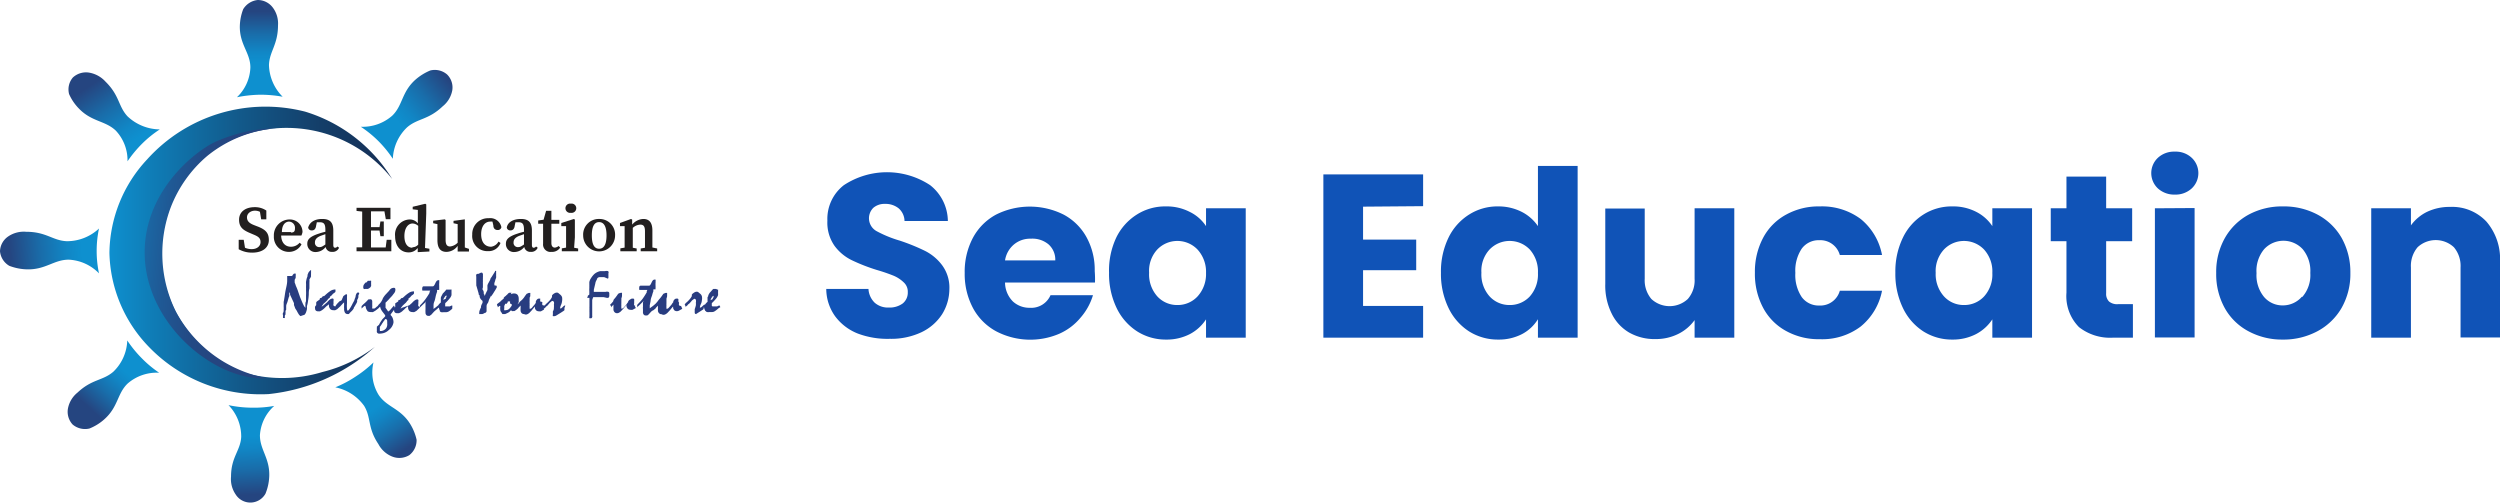 <svg id="Layer_1" data-name="Layer 1" xmlns="http://www.w3.org/2000/svg" xmlns:xlink="http://www.w3.org/1999/xlink" viewBox="0 0 199 40"><defs><style>.cls-1{fill:#221f1f;}.cls-2{fill:#283c80;}.cls-3{fill:url(#linear-gradient);}.cls-4{fill:url(#New_Gradient_Swatch_3);}.cls-5{fill:url(#New_Gradient_Swatch_3-2);}.cls-6{fill:url(#New_Gradient_Swatch_3-3);}.cls-7{fill:url(#New_Gradient_Swatch_3-4);}.cls-8{fill:url(#New_Gradient_Swatch_3-5);}.cls-9{fill:url(#New_Gradient_Swatch_3-6);}.cls-10{fill:url(#New_Gradient_Swatch_3-7);}.cls-11{fill:url(#linear-gradient-2);}.cls-12{fill:#1053b7;}</style><linearGradient id="linear-gradient" x1="8.67" y1="19.92" x2="34.19" y2="19.92" gradientUnits="userSpaceOnUse"><stop offset="0" stop-color="#0e90cf"/><stop offset="0.13" stop-color="#0f7db7"/><stop offset="0.41" stop-color="#12598a"/><stop offset="0.65" stop-color="#143f6a"/><stop offset="0.86" stop-color="#152f56"/><stop offset="1" stop-color="#15294f"/></linearGradient><linearGradient id="New_Gradient_Swatch_3" x1="18.9" y1="10.12" x2="18.94" y2="6.08" gradientTransform="translate(1.71 -5.01) rotate(-0.45)" gradientUnits="userSpaceOnUse"><stop offset="0" stop-color="#0e90cf"/><stop offset="0.21" stop-color="#1186c5"/><stop offset="0.56" stop-color="#196daa"/><stop offset="1" stop-color="#254580"/></linearGradient><linearGradient id="New_Gradient_Swatch_3-2" x1="55.35" y1="-404.82" x2="55.73" y2="-410.01" gradientTransform="translate(-297.59 251.6) rotate(45.93)" xlink:href="#New_Gradient_Swatch_3"/><linearGradient id="New_Gradient_Swatch_3-3" x1="-710.53" y1="301.52" x2="-710.96" y2="295.79" gradientTransform="translate(-289.16 -692.97) rotate(-89.53)" xlink:href="#New_Gradient_Swatch_3"/><linearGradient id="New_Gradient_Swatch_3-4" x1="-251.03" y1="327.2" x2="-249.93" y2="321.74" gradientTransform="translate(-43.1 -397.67) rotate(-44.98)" xlink:href="#New_Gradient_Swatch_3"/><linearGradient id="New_Gradient_Swatch_3-5" x1="-964.42" y1="42.58" x2="-964.68" y2="38.52" gradientTransform="translate(-687.56 -637.51) rotate(-133.75)" xlink:href="#New_Gradient_Swatch_3"/><linearGradient id="New_Gradient_Swatch_3-6" x1="-973.69" y1="-344.78" x2="-974.03" y2="-349.42" gradientTransform="translate(-946.39 -329.88) rotate(-178.83)" xlink:href="#New_Gradient_Swatch_3"/><linearGradient id="New_Gradient_Swatch_3-7" x1="-788.51" y1="-574.99" x2="-788.52" y2="-579.06" gradientTransform="translate(-944.59 -19.97) rotate(146.98)" xlink:href="#New_Gradient_Swatch_3"/><linearGradient id="linear-gradient-2" x1="16.18" y1="-9.93" x2="26.39" y2="-9.46" gradientTransform="matrix(1, 0.05, -0.05, 1, -9.11, 28.07)" gradientUnits="userSpaceOnUse"><stop offset="0" stop-color="#0e90cf"/><stop offset="0.28" stop-color="#1871ae"/><stop offset="0.55" stop-color="#1f5995"/><stop offset="0.8" stop-color="#234a85"/><stop offset="1" stop-color="#254580"/></linearGradient></defs><path class="cls-1" d="M20.43,18l-.23-.09c-.35-.14-.54-.31-.54-.61s.28-.53.64-.53a.89.89,0,0,1,.39.09l.1.6h.41l0-.7a1.6,1.6,0,0,0-.93-.27c-.73,0-1.24.37-1.24,1s.36.85.94,1.09l.21.09c.39.16.56.29.56.6s-.27.56-.7.56a1.3,1.3,0,0,1-.54-.11l-.1-.63H19l0,.75a2.16,2.16,0,0,0,1.08.27c.82,0,1.32-.4,1.32-1S21.11,18.25,20.43,18Z"/><path class="cls-1" d="M24.08,18.47a1,1,0,0,0-1-1,1.26,1.26,0,0,0-1.28,1.32A1.19,1.19,0,0,0,23,20.05a1.12,1.12,0,0,0,1-.6l-.15-.13a.89.89,0,0,1-.69.32c-.44,0-.76-.3-.78-.89h1.61A1.14,1.14,0,0,0,24.08,18.47Zm-.92,0h-.72c0-.62.31-.83.57-.83a.49.49,0,0,1,.47.53C23.48,18.4,23.42,18.51,23.16,18.51Z"/><path class="cls-1" d="M26.68,19.72c-.1,0-.15-.06-.15-.23V18.36c0-.67-.27-.93-.88-.93s-1,.26-1.12.68a.27.27,0,0,0,.3.23c.17,0,.3-.11.33-.36l.06-.29h.22c.34,0,.46.13.46.61v.15a4.39,4.39,0,0,0-.5.14c-.76.24-.94.49-.94.81a.64.64,0,0,0,.7.66,1,1,0,0,0,.76-.4.49.49,0,0,0,.52.39.55.55,0,0,0,.55-.33l-.13-.1A.24.24,0,0,1,26.68,19.72Zm-1.61-.43c0-.2.11-.38.46-.52l.37-.13v.82c-.23.16-.32.21-.46.21A.34.34,0,0,1,25.07,19.29Z"/><path class="cls-1" d="M30.7,19.7H29.53c0-.44,0-.88,0-1.35h.68l.07.45h.27V17.63h-.27l-.07.45h-.68c0-.43,0-.85,0-1.26H30.6l.11.63h.37l0-.91H28.38v.25l.45.05v2.85l-.45,0V20h2.77l0-.91h-.37Z"/><path class="cls-1" d="M33.93,17l0-.73-.08-.05-1,.24v.2l.41.05v1.07a.81.81,0,0,0-.67-.31,1.2,1.2,0,0,0-1.14,1.33c0,.8.45,1.29,1.07,1.29a.89.89,0,0,0,.73-.35l0,.33.93-.05v-.22l-.35-.06Zm-1.1,2.72c-.37,0-.64-.3-.64-.93s.29-1,.65-1a.7.7,0,0,1,.45.19v1.49A.6.6,0,0,1,32.83,19.68Z"/><path class="cls-1" d="M37,18.24v-.73L37,17.46l-.9.12v.19l.33.07v1.48a1,1,0,0,1-.6.3c-.24,0-.36-.14-.36-.53v-.85l0-.73-.07-.05-.92.11v.2l.34.07,0,1.28c0,.68.28.93.72.93a1.12,1.12,0,0,0,.89-.48l0,.45.9,0v-.21L37,19.7Z"/><path class="cls-1" d="M39.09,19.64c-.47,0-.79-.34-.79-1s.33-1,.71-1a.62.62,0,0,1,.19,0l.07.3c0,.25.15.37.34.37a.28.28,0,0,0,.3-.23.9.9,0,0,0-1-.71,1.26,1.26,0,0,0-1.32,1.31,1.2,1.2,0,0,0,1.25,1.31,1,1,0,0,0,1-.65l-.16-.11A.78.78,0,0,1,39.09,19.64Z"/><path class="cls-1" d="M42.49,19.72c-.1,0-.15-.06-.15-.23V18.36c0-.67-.27-.93-.88-.93s-1.05.26-1.12.68a.27.27,0,0,0,.3.23c.17,0,.3-.11.33-.36l.06-.29h.22c.34,0,.46.13.46.61v.15a4.39,4.39,0,0,0-.5.14c-.76.24-.94.49-.94.81a.63.63,0,0,0,.69.66,1,1,0,0,0,.77-.4.49.49,0,0,0,.52.39.55.55,0,0,0,.55-.33l-.13-.1A.24.24,0,0,1,42.49,19.72Zm-1.61-.43c0-.2.11-.38.46-.52l.37-.13v.82c-.23.16-.32.21-.46.21A.34.34,0,0,1,40.88,19.29Z"/><path class="cls-1" d="M44.17,19.71c-.17,0-.28-.12-.28-.37V17.81h.63V17.5h-.63l0-.72h-.42l-.2.71-.43.06v.26h.39V19.4a.59.59,0,0,0,.67.65.76.76,0,0,0,.69-.34l-.12-.13A.6.6,0,0,1,44.17,19.71Z"/><path class="cls-1" d="M45.76,18.89V17.48l-.08-.05-1,.32V18l.38,0c0,.21,0,.37,0,.65v.25c0,.22,0,.55,0,.81l-.34.06V20h1.3v-.22l-.32-.06Z"/><path class="cls-1" d="M45.44,16.94a.37.37,0,1,0,0-.73.37.37,0,1,0,0,.73Z"/><path class="cls-1" d="M47.69,17.43a1.24,1.24,0,0,0-1.27,1.31,1.27,1.27,0,1,0,2.54,0A1.24,1.24,0,0,0,47.69,17.43Zm0,2.37c-.38,0-.58-.34-.58-1.06s.2-1.06.58-1.06.59.35.59,1.06S48.07,19.8,47.69,19.8Z"/><path class="cls-1" d="M51.93,19.7c0-.25,0-.58,0-.81v-.54c0-.64-.26-.92-.72-.92a1.21,1.21,0,0,0-.89.45l0-.4-.09-.05-.88.32V18l.37,0c0,.21,0,.34,0,.63v.27c0,.22,0,.55,0,.81l-.34.06V20h1.3v-.22l-.31-.06c0-.26,0-.59,0-.81v-.77a.93.93,0,0,1,.6-.26c.26,0,.37.14.37.54v.49c0,.23,0,.55,0,.81l-.34.06V20h1.31v-.22Z"/><path class="cls-2" d="M24.76,22a.57.57,0,0,1,0-.14.22.22,0,0,1,0-.09s0-.06,0-.1,0-.07,0-.1a.45.45,0,0,0,0-.08s0,0,0,0,0,0,0,0h0a.45.45,0,0,0-.13.11.37.37,0,0,0-.1.16.59.59,0,0,0-.05.13c0,.06,0,.13-.05.22a2.82,2.82,0,0,0-.07.31,1.23,1.23,0,0,0,0,.17,1.23,1.23,0,0,1,0,.17v.08s0,.06,0,.1a.3.3,0,0,1,0,.1s0,.05,0,.07a3.9,3.9,0,0,1,0,.4c0,.1,0,.16,0,.19s0,.1,0,.17,0,.14-.05.23a1.55,1.55,0,0,1,0,.15.29.29,0,0,0,0,.09.2.2,0,0,0,0,.07.22.22,0,0,1,0,.09s0,0,0,0,0,0-.09-.11a3.11,3.11,0,0,1-.16-.32l-.18-.43c-.05-.16-.11-.31-.16-.47a4.08,4.08,0,0,0-.17-.42,1.72,1.72,0,0,0-.09-.25.64.64,0,0,1,0-.15.16.16,0,0,1,0-.09.45.45,0,0,0,.08-.18.93.93,0,0,1,0-.13l0-.11a.18.18,0,0,0,0-.06v0l0,0-.07,0-.07,0-.06.06-.07.08,0,.05-.06,0a.07.07,0,0,0-.06,0h-.14l-.1,0a.12.12,0,0,0-.05,0l0,.11,0,.1,0,.16c0,.27-.08.53-.13.79s-.07.47-.1.62a2.6,2.6,0,0,1-.05.28l0,.11a.45.45,0,0,1,0,.08c0,.09,0,.17,0,.23a.63.63,0,0,1,0,.16s0,.05,0,.1,0,.11-.05.2,0,.14,0,.19a.89.89,0,0,0,0,.11.22.22,0,0,0,0,.1s0,0,0,0a.08.08,0,0,0,.06,0l0,0a.11.11,0,0,0,.08,0,.19.19,0,0,0,0-.09c0-.07,0-.14.06-.19a.72.72,0,0,1,0-.14.77.77,0,0,1,0-.15l.05-.09,0-.14,0-.14c0-.13.08-.25.11-.37l.09-.32a.73.73,0,0,0,.05-.12c0-.07,0-.13,0-.18s0-.09,0-.13h0l.06.11s0,.07,0,.1l.18.39.13.28,0,.08s0,0,0,.06a.89.89,0,0,0,.07.18c0,.08.09.18.16.3a2.35,2.35,0,0,0,.18.31c.06.06.09.1.12.1l.17-.06a.7.7,0,0,0,.16-.06l.08-.13a1.9,1.9,0,0,0,.09-.29,1.57,1.57,0,0,0,0-.25,2.2,2.2,0,0,0,.09-.42,3.92,3.92,0,0,0,.06-.52c0-.15,0-.31.05-.47l0-.47a1.58,1.58,0,0,0,0-.26A.85.85,0,0,0,24.76,22Z"/><path class="cls-2" d="M28.53,23.28s0,0,0,0h0a.15.15,0,0,0-.14.07.51.51,0,0,0-.08.21.6.6,0,0,1-.08.24c0,.11-.11.25-.19.42a3.28,3.28,0,0,1-.22.38c-.06.09-.11.13-.14.13s-.05-.05-.06-.15a2.7,2.7,0,0,1,0-.45s0,0,0,0V24s0-.09,0-.15v-.24a.46.46,0,0,0,0-.14s0-.05-.05-.05a.32.32,0,0,0-.13.07l-.11.08a2.2,2.2,0,0,1-.09.21c0,.05-.05.1-.07.14L27,24a.71.71,0,0,1-.12.13l-.11.13-.05.07h0l0,0h0l0,0,0,.05,0,0h-.05a.14.14,0,0,1-.12-.06.2.2,0,0,1,0-.15,2.09,2.09,0,0,1,0-.24.28.28,0,0,0,0-.12.09.09,0,0,0-.08-.05.4.4,0,0,0-.19.07,1,1,0,0,0-.22.21l0,0,0,0-.08.07-.14.12-.14.12-.11.06,0,0,.12-.17.06-.08a1.69,1.69,0,0,0,.23-.21.4.4,0,0,0,.11-.15l.1-.07.05-.05s0,0,0-.06l.14-.11.1-.12.14-.1a.13.13,0,0,0,.06-.07.2.2,0,0,0,0-.09.11.11,0,0,0,0-.08.15.15,0,0,0-.1,0,.65.65,0,0,0-.3.11,3.1,3.1,0,0,0-.41.33l-.09.08-.08,0a.38.38,0,0,0-.09.09l-.06.06-.07,0-.05.06,0,.06s0,0,0,0l-.23.16-.05.07,0,0a.36.36,0,0,1,0,.09l0,.08v0a0,0,0,0,1,0,0v.05a.47.47,0,0,0-.09.12.31.31,0,0,0,0,.13.23.23,0,0,0,.06.18.24.24,0,0,0,.18.06h.06l.09,0,.15-.08.12-.09.09-.08.15-.15.12-.09.08-.07,0,0,0,0s0,0,0,.05a.09.09,0,0,1,0,.05.45.45,0,0,0,.11.28.33.33,0,0,0,.25.09.4.4,0,0,0,.15,0l.15-.08.12-.11.12-.11.21-.23.1-.09,0,0,0,.06a.35.35,0,0,1,0,.06v.14a.43.43,0,0,0,0,.11.19.19,0,0,0,0,.08.15.15,0,0,1,0,.06.62.62,0,0,0,.07.31.25.25,0,0,0,.21.11l.09,0,.06-.06.05-.06.06-.06a1,1,0,0,0,.18-.2.24.24,0,0,0,.06-.14,1.49,1.49,0,0,0,.14-.23,1.21,1.21,0,0,0,.12-.23.74.74,0,0,1,0-.14,1.07,1.07,0,0,0,.09-.19.34.34,0,0,0,0-.15,1.8,1.8,0,0,0,.08-.21A.76.76,0,0,0,28.53,23.28Z"/><path class="cls-2" d="M29.06,23h.17l.05,0,.1-.05.1-.08.06-.1a.22.22,0,0,0,0-.08,1.55,1.55,0,0,0,0-.15l0-.12a.09.09,0,0,0,0-.07.12.12,0,0,0-.09,0l-.1,0-.07,0-.1.13c-.05,0-.1,0-.17.12a.32.32,0,0,0-.09.19.52.52,0,0,0,0,.14A.1.1,0,0,0,29.06,23Z"/><path class="cls-2" d="M31.16,25.15a.19.19,0,0,1-.06-.07.09.09,0,0,1,0-.06l.17-.23.12-.16.07-.08-.1-.23-.29.34a.85.85,0,0,1-.15.13s-.05,0-.06-.05,0,0,0,0l-.11-.16-.06-.08a.83.83,0,0,1,0-.12s0-.11,0-.17a1,1,0,0,1,0-.12l.1-.09a.3.3,0,0,1,.08-.08l.17-.19.17-.18.19-.25a.3.3,0,0,0,.06-.14.34.34,0,0,0,0-.19.11.11,0,0,0-.1-.06.5.5,0,0,0-.21.05.59.59,0,0,0-.17.18l-.3.32a1.72,1.72,0,0,0-.15.2.48.48,0,0,0-.08.16l-.06.12a.41.41,0,0,0-.05.09l-.1.12-.08.08a.33.33,0,0,0-.06.08l-.05.06h0l-.08.06-.08.07a.27.27,0,0,1-.1.06h-.16l0,0a.49.49,0,0,1,0-.12.75.75,0,0,0,0-.15l0-.17,0-.15a.22.22,0,0,0-.08-.14.33.33,0,0,0-.15,0l-.07,0a.17.17,0,0,0-.06.06,2.65,2.65,0,0,1-.24.24,2,2,0,0,0-.25.24v0l0,0,0,0s0,0,0,0,0,.08,0,.11l0,.08.17-.16a.24.24,0,0,1,.11-.06.05.05,0,0,1,0,0l.06.09,0,.06a.09.09,0,0,1,0,0,.77.77,0,0,0,.16.3.61.61,0,0,0,.3.05.19.19,0,0,0,.11,0l.19-.11.16-.12.11-.09h0a.57.57,0,0,1,.11-.11s0,0,0,0a.75.75,0,0,0,.08.24,1.43,1.43,0,0,0,.15.22c.06.08.12.15.17.23a.31.31,0,0,1,0,.08l-.08.09-.15.15a.36.36,0,0,1-.07.1l-.07.11-.07.12-.05.1L30,26a.18.18,0,0,0,0,.06,1.7,1.7,0,0,0,0,.25.31.31,0,0,0,0,.13.23.23,0,0,0,.11.11.69.69,0,0,0,.22,0,1,1,0,0,0,.63-.29.93.93,0,0,0,.36-.58.18.18,0,0,0,0-.06v-.05a1.11,1.11,0,0,0-.08-.29A.75.75,0,0,0,31.16,25.15Zm-1.22-.78a.36.36,0,0,1,0,.09l0,.06Zm.79,1.77a.58.58,0,0,1-.4.21l-.09,0a.14.14,0,0,1,0-.07.4.4,0,0,1,0-.13.48.48,0,0,1,0-.13l.12-.17a1,1,0,0,1,.11-.17,1.16,1.16,0,0,1,.15-.21c0-.05.06-.07.07-.07a.09.09,0,0,1,.06,0l.07.11s0,.08,0,.12a.38.38,0,0,1,0,.1A.58.58,0,0,1,30.73,26.14Z"/><path class="cls-2" d="M36,24.32l-.05,0,0,0-.15.07-.18,0-.11,0-.07,0a.1.1,0,0,1,0-.06.15.15,0,0,1,0-.09.13.13,0,0,1,0-.06l0-.05a2.72,2.72,0,0,0,.34-.36.68.68,0,0,0,.16-.28l0-.08a.51.51,0,0,0,0-.09h0s0-.08,0-.11a1,1,0,0,0,0-.1.16.16,0,0,0,0-.06.1.1,0,0,0-.07,0l-.1,0h-.09l-.07,0-.06,0s-.05,0-.06.05l-.12.14-.12.12-.1.19a.73.73,0,0,0-.06.14.69.69,0,0,0,0,.1l0,.09a.38.38,0,0,1,0,.1v.1a.65.65,0,0,0-.12.11.38.38,0,0,0-.08.11h0c-.12.09-.2.17-.27.21l-.11.08,0,0a.13.13,0,0,1,0-.06s0-.09,0-.18,0-.2.06-.34.09-.33.12-.46.07-.24.1-.32a.37.37,0,0,0,0-.09l0-.06.17,0s0,0,0-.08,0-.13,0-.23,0-.05,0-.06a.05.05,0,0,0,0,0l0,0s0,0,0,0a.63.63,0,0,1,0-.14.56.56,0,0,0,0-.15.16.16,0,0,0,0-.11.1.1,0,0,0-.09,0c-.08,0-.15.08-.22.24s-.13.24-.19.24l-.09,0h-.07l-.06,0-.08,0h-.44s-.08,0-.1.09a.54.54,0,0,0,0,.25l0,0s0,0,0,0l0,0,.05,0h.58s0,0,0,0l-.06.11a.59.59,0,0,1,0,.08,6.1,6.1,0,0,1-.35.53,3.46,3.46,0,0,1-.35.4l-.06.07,0,.05v0h0l0,0h0l0,0,0,.05,0,0h0a.16.16,0,0,1-.13-.06.24.24,0,0,1,0-.15V24a.19.19,0,0,0,0-.12.1.1,0,0,0-.08-.05.37.37,0,0,0-.19.07,1.07,1.07,0,0,0-.23.21l0,0,0,0-.08.07-.14.12L32,24.5a.34.34,0,0,1-.12.06l0,0,.12-.17.07-.08.23-.21a.55.55,0,0,0,.11-.15l.1-.07,0-.05,0-.06.14-.11.1-.12.14-.1s0,0,.06-.07a.2.2,0,0,0,0-.09.11.11,0,0,0,0-.08.17.17,0,0,0-.1,0,.65.65,0,0,0-.3.11,2.57,2.57,0,0,0-.41.33l-.1.08-.07,0-.1.09s0,.05-.06.06l-.06,0-.05.06a.61.61,0,0,0,0,.06l0,0-.24.16a.25.25,0,0,0,0,.07s0,0,0,0l0,.09,0,.08,0,0s0,0,0,0a.11.11,0,0,1,0,.05.47.47,0,0,0-.09.12.31.31,0,0,0,0,.13.23.23,0,0,0,.06.18.25.25,0,0,0,.19.06h.05l.09,0,.16-.08.12-.09a.24.24,0,0,1,.09-.08l.15-.15.11-.09.09-.07,0,0,0,0s0,0,0,.05,0,0,0,.05a.45.45,0,0,0,.1.28.36.36,0,0,0,.26.09.35.35,0,0,0,.14,0l.15-.08a.65.65,0,0,0,.12-.11l.12-.11h0s0-.05.05-.06l0,0,.26-.25.15-.14a.91.91,0,0,0,.1-.13l0,0s0,0,0,0l-.06.13,0,.19,0,.1a.23.23,0,0,0,0,.07s0,0,0,0,0,.1,0,.17a1.93,1.93,0,0,0,0,.25.28.28,0,0,0,.06.2.18.18,0,0,0,.16.07.2.2,0,0,0,.11,0l.13-.09.09-.1.09-.1.08-.08.07-.06.11-.09.07-.06h0a.17.17,0,0,1,.06-.06l0,0s0,0,.05,0a.29.29,0,0,1,0,.08.67.67,0,0,0,.06.12.13.13,0,0,0,0,.07.2.2,0,0,0,.12.08.43.43,0,0,0,.17,0h.12l.1,0a.43.43,0,0,0,.22-.07,1.5,1.5,0,0,0,.26-.21l0-.1A.49.49,0,0,0,36,24.32Zm-2.71,0h0s0,0,0,0v0Zm1.46.08,0,.05,0,.06Zm.54-.53a0,0,0,0,1,0,0,.45.45,0,0,1,.1-.21c.06-.1.11-.14.15-.14h0s0,0,0,0a.25.25,0,0,1,0,.07l0,.07-.05,0,0,.06,0,.05a.05.05,0,0,1,0,0Z"/><path class="cls-2" d="M39.35,22.71l0,0s0-.07,0-.1,0,0,0-.07l.07-.21c0-.07.05-.14.07-.22a.9.9,0,0,0,0-.19,1.93,1.93,0,0,0,0-.24.31.31,0,0,0,0-.11.12.12,0,0,0-.09,0l0,0,0,.05-.27.43a.81.81,0,0,0-.1.16c0,.08-.07.15-.09.21l-.08.14a.64.64,0,0,0-.06.16.76.76,0,0,0,0,.11l0,.06,0,0a1.17,1.17,0,0,1,0,.11l0,.08-.17.35c0,.07-.06.11-.07.11h0a.3.3,0,0,1,0-.08l-.05-.06c0-.11,0-.22-.07-.31s0-.17,0-.23,0-.19,0-.27a1.91,1.91,0,0,1,0-.2.07.07,0,0,0,0-.05v0a.72.72,0,0,1,0-.13c0-.06,0-.11,0-.14a.66.66,0,0,0,0-.15.25.25,0,0,0,0-.1.2.2,0,0,0-.06-.11.16.16,0,0,0-.11,0l-.19.09h-.09a.16.16,0,0,0-.08.06.26.26,0,0,0,0,.14V22a.25.25,0,0,0,0,.08.34.34,0,0,1,0,.09.35.35,0,0,0,0,.06l0,.06,0,0c0,.09,0,.17,0,.24a1.41,1.41,0,0,1,0,.18l.19.65c0,.06,0,.11.08.16l0,.11a.65.65,0,0,0,.08.17,1.06,1.06,0,0,0,.15.15,1.55,1.55,0,0,1,0,.15.54.54,0,0,1-.06.11,1.16,1.16,0,0,1-.06.15,1,1,0,0,0,0,.11s0,0,0,0v0h0a.89.89,0,0,0-.08.17.65.65,0,0,0-.06.21.81.81,0,0,0,0,.09.07.07,0,0,0,0,.06l.08,0,.08,0h.08a.65.65,0,0,0,.19-.09c.1,0,.15-.1.15-.14a.15.15,0,0,0,0-.06s0-.06,0-.08a.56.56,0,0,0,0-.07,1.3,1.3,0,0,0,0-.13c0-.09,0-.18.08-.28s.08-.21.13-.32l.15-.3V23.6a4.73,4.73,0,0,0,.27-.41c.08-.11.13-.22.18-.3l0-.08s0,0,0-.06Z"/><path class="cls-2" d="M45,24.32l-.07,0a1.1,1.1,0,0,0-.17.15l-.1.08-.08,0h0s0,0,0,0a.87.87,0,0,1,.08-.28,1,1,0,0,0,.08-.29,1,1,0,0,0,0-.33.49.49,0,0,0-.16-.21l0,0-.12-.1a.19.19,0,0,0-.14-.05.4.4,0,0,0-.22.08.46.46,0,0,0-.16.15l0,.12a1.15,1.15,0,0,1-.17.26,3,3,0,0,1-.31.3.44.44,0,0,0-.08.11h-.11a.1.1,0,0,1-.1-.05.24.24,0,0,1,0-.14l0-.07A.54.54,0,0,0,43,24v-.12s0-.05,0-.06a.08.08,0,0,0,0-.05h-.11a.18.18,0,0,0-.13.06.37.37,0,0,0-.11.18l0,.05,0,.05-.1.14-.14.16a.63.63,0,0,1-.1.12l-.09.05-.06,0s0,0,0-.06a1.06,1.06,0,0,1,0-.21,1.11,1.11,0,0,1,0-.17.88.88,0,0,1,0-.2,1.54,1.54,0,0,1,0-.17c0-.06,0-.12.05-.18l0-.1s0,0,0-.06,0,0,0-.05a.06.06,0,0,0,0-.06.05.05,0,0,0-.05,0l-.08,0-.16.07-.12.16-.11.16-.13.15L41.4,24l-.12.15-.1.09a0,0,0,0,1,0,0l0,0h0l0,0,0,0,0,0a.05.05,0,0,1,0,0,.28.28,0,0,0,.05-.08.67.67,0,0,0,.06-.12.79.79,0,0,0,0-.13.38.38,0,0,0,0-.1.53.53,0,0,0-.09-.34.36.36,0,0,0-.28-.11l-.09,0-.17.06,0,0,.06-.12,0,0h-.08l-.1,0-.08.05-.07.08-.08.07-.06.06-.08.06a.46.46,0,0,1-.07.07l0,.07-.19.16-.11.11-.19.14-.05.06,0,.05.06.11,0,.12,0-.05,0,0,.14-.11.06,0h0a0,0,0,0,1,0,0,.62.62,0,0,1,0,.11.53.53,0,0,0,0,.16.36.36,0,0,0,.11.27A.35.35,0,0,0,40,25h.11l.1,0,.11-.05a1.39,1.39,0,0,0,.21-.11l.15-.15.06.07a.17.17,0,0,0,.1,0l.11,0,.11-.07.09-.07.09-.08h0l.05-.07,0,0,.15-.15h0s0,0,0,0,0,.06,0,.11,0,0,0,.09a1,1,0,0,0,0,.21.29.29,0,0,0,.09.2.25.25,0,0,0,.19.07A.28.28,0,0,0,42,25a.62.62,0,0,0,.19-.15l.14-.15a2.09,2.09,0,0,1,.14-.17l.06-.07.05-.06,0,.06s0,0,0,.06a.34.34,0,0,0,.12.2.33.33,0,0,0,.21.06.41.41,0,0,0,.15,0l.25-.14-.1-.23.05.11a.61.61,0,0,1,0,.12s0,0,0-.05l0,0a.85.85,0,0,0,.14-.1l.07-.09a.46.46,0,0,0,.1-.07l.13-.15a.62.62,0,0,1,.14-.14.47.47,0,0,1,.12-.09.2.2,0,0,1,.13.08.41.41,0,0,1,0,.21,1.12,1.12,0,0,1,0,.24c0,.09,0,.19-.08.3l0,.07a.21.21,0,0,0,0,.06l0,.08a.2.2,0,0,0,0,.07.12.12,0,0,0,0,.1.35.35,0,0,0,.16,0,.33.33,0,0,0,.12-.05l.34-.21.23-.15.07-.06,0-.05,0-.12Zm-4.27-.11s0,.06,0,.08a.07.07,0,0,1,0,.05l-.07.09a.73.73,0,0,1-.19.2.43.43,0,0,1-.22.06.14.14,0,0,1-.11,0,.13.13,0,0,1,0-.1.28.28,0,0,1,0-.09,1,1,0,0,1,0-.14.53.53,0,0,1,.06-.13s0-.05,0-.05l.07,0a.09.09,0,0,0,.06,0l.09-.13,0-.06,0,0,.13,0s.05,0,.05,0a.12.12,0,0,1,0,.05l0,.12Zm.46.22h0v0l0,.06Z"/><path class="cls-2" d="M48.4,21.58a.55.55,0,0,0-.24,0h-.07l-.1,0-.05,0h0l-.08,0-.07,0a1.07,1.07,0,0,0-.49.24,1.78,1.78,0,0,0-.26.33.82.82,0,0,0-.13.31l0,.23v0a.11.11,0,0,1,0,.05l0,.08s0,.06,0,.12a1.44,1.44,0,0,0,0,.24c0,.08,0,.14,0,.19s0,.07,0,.08l-.07.05-.06.06,0,.07-.05.08v0h0l.06,0h.13s0,0,0,0,0,0,0,.06a.11.11,0,0,0,0,.05v.07a.26.26,0,0,1,0,.07c0,.1,0,.19,0,.28s0,.1,0,.16a.71.71,0,0,0,0,.14.49.49,0,0,0,0,.11.11.11,0,0,0,0,.05.72.72,0,0,0,0,.13c0,.06,0,.11,0,.14v.16a.22.22,0,0,0,0,.09.16.16,0,0,0,0,.11.2.2,0,0,0,.11,0h.06a.41.41,0,0,0,.05-.09.12.12,0,0,0,0-.08c0-.13,0-.26,0-.39s0-.26,0-.39v-.09l0-.3V24l0-.11a.93.93,0,0,1,.06-.18s0-.06.06-.06h.15l.07,0,.14,0,.14,0h.15l.13,0,.27.06.12,0,.07-.12c0-.07,0-.13,0-.17v-.07a.13.13,0,0,0-.07-.12.43.43,0,0,0-.22,0l-.18,0h-.16l-.17,0-.17,0-.15,0-.11,0,0,0a.08.08,0,0,1,0-.05.25.25,0,0,1,0-.07.17.17,0,0,0,0-.05l.12-.51a.66.66,0,0,1,.07-.21.67.67,0,0,0,.08-.18.25.25,0,0,1,.19-.1l.12,0H48l.09,0,.15.06.13.06a.13.13,0,0,0,.06-.05l0-.14c0-.05,0-.1,0-.14s0-.07,0-.1A.14.14,0,0,0,48.4,21.58Z"/><path class="cls-2" d="M50.59,24.34a.12.12,0,0,1-.11-.05.24.24,0,0,1,0-.14.23.23,0,0,0,0-.07.32.32,0,0,1,0-.08.41.41,0,0,0,0-.12.35.35,0,0,0,0-.06.1.1,0,0,0-.06-.05h-.1a.2.2,0,0,0-.14.06A.37.37,0,0,0,50,24l0,.05-.05.05-.09.14-.14.16a.65.65,0,0,1-.11.12l-.09.05-.06,0s0,0,0-.06a1.22,1.22,0,0,1,0-.21,1,1,0,0,1,0-.17c0-.06,0-.12,0-.2a.84.84,0,0,0,0-.17,1.21,1.21,0,0,0,.05-.18.42.42,0,0,0,0-.1.14.14,0,0,0,0-.06.09.09,0,0,0,0-.05.08.08,0,0,0,0-.06.06.06,0,0,0-.06,0l-.08,0-.16.07-.11.16-.12.16-.13.15L48.8,24l-.13.15a.41.41,0,0,1-.1.09v0l0,0c0,.05.05.1.07.14a.32.32,0,0,1,0,.09l.05-.07,0,0,.14-.15h0s0,0,0,0,0,.06,0,.11v.09q0,.07,0,.21a.34.34,0,0,0,.1.2.25.25,0,0,0,.19.07.3.3,0,0,0,.17-.05.6.6,0,0,0,.18-.15l.14-.15.14-.17.06-.07.06-.06,0,.06a.14.14,0,0,1,0,.06.48.48,0,0,0,.12.2.37.37,0,0,0,.21.06.34.34,0,0,0,.15,0l.26-.14-.11-.23h-.1Z"/><path class="cls-2" d="M54.16,24.34s-.09,0-.11-.05a.24.24,0,0,1,0-.14.23.23,0,0,0,0-.07A.32.32,0,0,1,54,24c0-.05,0-.09,0-.12a.35.35,0,0,0,0-.06.1.1,0,0,0-.06-.05h-.1a.2.2,0,0,0-.14.06.37.37,0,0,0-.11.18l0,.05-.05.05-.09.14-.14.16-.11.12-.09.05-.06,0s0,0,0-.06a1.22,1.22,0,0,1,0-.21,1,1,0,0,1,0-.17c0-.06,0-.12,0-.2s0-.11,0-.17a1.21,1.21,0,0,0,.05-.18.42.42,0,0,0,0-.1.14.14,0,0,0,0-.06.09.09,0,0,0,0-.05.08.08,0,0,0,0-.06.07.07,0,0,0-.06,0l-.08,0-.16.07-.11.16-.12.16-.13.15-.11.15-.13.15-.1.09v0l0,0h0a2.57,2.57,0,0,1-.27.21l-.11.08,0,0s0,0,0-.06,0-.09,0-.18l.07-.34c0-.18.08-.33.12-.46a2.49,2.49,0,0,1,.1-.32.24.24,0,0,1,0-.09v-.06l.17,0s0,0,0-.08a1.48,1.48,0,0,0,0-.23v-.06l0,0,0,0,0,0,0-.14a.34.34,0,0,0,0-.15.16.16,0,0,0,0-.11.13.13,0,0,0-.1,0c-.08,0-.15.08-.22.24s-.13.24-.19.24l-.08,0h-.08l-.06,0-.08,0H51a.11.11,0,0,0-.11.09.72.72,0,0,0,0,.25l0,0s0,0,.05,0l0,0,0,0h.59v0l-.05.11,0,.08a6.11,6.11,0,0,1-.34.53,4.81,4.81,0,0,1-.36.4l-.06.07,0,.05v0a0,0,0,0,1,0,0v0a.76.76,0,0,1,0,.11l0,.08a.15.15,0,0,1,0-.06l0,0,.27-.25.14-.14.11-.13,0,0s0,0,0,0l-.06.13,0,.19,0,.1a.56.56,0,0,1,0,.07s0,0,0,0a.61.61,0,0,0,0,.17c0,.07,0,.16,0,.25a.28.28,0,0,0,.06.2.19.19,0,0,0,.17.07l.11,0a.47.47,0,0,0,.12-.09l.09-.1.09-.1.09-.08L52,24.7l.11-.09a.22.22,0,0,0,.07-.06h0l.05-.07,0,0,.14-.15h0s0,0,0,0,0,.06,0,.11v.09q0,.07,0,.21a.34.34,0,0,0,.1.2.24.24,0,0,0,.19.07A.3.3,0,0,0,53,25a.6.6,0,0,0,.18-.15l.14-.15.14-.17.06-.07.06-.06,0,.06a.14.14,0,0,1,0,.06.48.48,0,0,0,.12.2.35.35,0,0,0,.36,0l.25-.14-.1-.23h-.1Zm-2,.07,0,.05a.14.14,0,0,1,0,.06Z"/><path class="cls-2" d="M57.34,24.45l-.06-.13-.06,0,0,0a.52.52,0,0,1-.15.07l-.18,0-.11,0-.06,0a.09.09,0,0,1-.06-.06.29.29,0,0,1,0-.09s0,0,0-.06l0-.05a3.6,3.6,0,0,0,.34-.36,1,1,0,0,0,.16-.28l0-.08a.46.46,0,0,1,0-.09s0,0,0,0a.52.52,0,0,1,0-.11l0-.1a.15.15,0,0,0,0-.06s0,0-.06,0L57,23h-.08l-.07,0-.07,0-.06.05-.12.14-.11.12a2.19,2.19,0,0,0-.11.19c0,.06,0,.1-.06.14a1,1,0,0,1,0,.1.37.37,0,0,0,0,.09s0,.06,0,.1l0,.1a.65.65,0,0,0-.12.11.76.76,0,0,0-.08.11h0l-.07,0-.16.15-.1.08-.08,0h0s0,0,0,0a.87.87,0,0,1,.08-.28.74.74,0,0,0,.08-.29.82.82,0,0,0,0-.33.41.41,0,0,0-.15-.21l0,0-.12-.1a.2.2,0,0,0-.15-.05.37.37,0,0,0-.21.08.53.53,0,0,0-.17.15l0,.12a1.22,1.22,0,0,1-.18.26,2.24,2.24,0,0,1-.31.3l-.08.11.06.11a.56.56,0,0,1,0,.12l0-.05v0a.56.56,0,0,0,.14-.1.28.28,0,0,0,.07-.09.46.46,0,0,0,.1-.07l.14-.15a.6.6,0,0,1,.13-.14l.13-.09a.17.17,0,0,1,.12.08.41.41,0,0,1,0,.21,1.12,1.12,0,0,1,0,.24,2.43,2.43,0,0,1-.09.3l0,.07,0,.06,0,.08s0,.05,0,.07a.11.11,0,0,0,.06.1.32.32,0,0,0,.16,0L55.4,25l.33-.21.23-.15L56,24.6l0-.05h0a.17.17,0,0,1,.06-.06l0,0a.05.05,0,0,1,0,0,.29.29,0,0,1,0,.08.67.67,0,0,0,.06.12s0,.06.05.07a.2.2,0,0,0,.12.08.47.47,0,0,0,.17,0h.13l.09,0a.4.4,0,0,0,.22-.07,2,2,0,0,0,.27-.21A1,1,0,0,1,57.34,24.45Zm-1.31,0,0-.05,0,.08a.14.14,0,0,1,0,.06A.36.36,0,0,0,56,24.43Zm.53-.55v0a.52.52,0,0,1,.09-.21c.06-.1.11-.14.15-.14h0s0,0,0,0a.25.25,0,0,1,0,.07l0,.07-.06,0,0,.06,0,.05s0,0,0,0Z"/><path class="cls-3" d="M29.84,27.61a11.29,11.29,0,0,1-4.17,2,11,11,0,0,1-6.16.08,10.25,10.25,0,0,1-6.68-9.54c0-.42.06-5.68,4.59-8.51a10.71,10.71,0,0,1,13.8,2.61A12.35,12.35,0,0,0,24.3,8.89a12.68,12.68,0,0,0-12.59,3.8,11.07,11.07,0,0,0-3,7.44,11.09,11.09,0,0,0,3.14,7.48,12.35,12.35,0,0,0,9.53,3.76A15,15,0,0,0,29.84,27.61Z"/><path class="cls-4" d="M22.5,7.7a9.86,9.86,0,0,0-1.78-.16,10.17,10.17,0,0,0-1.86.2,3.42,3.42,0,0,0,1.07-2.37c0-1.17-.86-1.81-.84-3.28A4,4,0,0,1,19.36.73,1.54,1.54,0,0,1,20.52,0a1.5,1.5,0,0,1,1.2.61A2.1,2.1,0,0,1,22.13,2c0,1.57-.68,2.08-.72,3.17A3.69,3.69,0,0,0,22.5,7.7Z"/><path class="cls-5" d="M31.27,12.64a9.15,9.15,0,0,0-1.11-1.37,9,9,0,0,0-1.44-1.18,3.56,3.56,0,0,0,2.5-.88c.85-.82.73-1.86,1.84-2.86a4.26,4.26,0,0,1,1.19-.74,1.5,1.5,0,0,1,1.34.32A1.45,1.45,0,0,1,36,7.2a2.12,2.12,0,0,1-.76,1.26c-1.15,1.1-2,.95-2.84,1.68A3.66,3.66,0,0,0,31.27,12.64Z"/><path class="cls-6" d="M7.88,18.19a8.69,8.69,0,0,0,0,3.57,3.59,3.59,0,0,0-2.41-1.09c-1.19,0-1.85.82-3.35.77a4.25,4.25,0,0,1-1.38-.28A1.5,1.5,0,0,1,0,20a1.48,1.48,0,0,1,.64-1.17,2.21,2.21,0,0,1,1.45-.38c1.6,0,2.1.7,3.22.75A3.73,3.73,0,0,0,7.88,18.19Z"/><path class="cls-7" d="M12.72,10.3a8.7,8.7,0,0,0-1.38,1.11,9.63,9.63,0,0,0-1.19,1.43,3.45,3.45,0,0,0-.93-2.44c-.85-.81-1.91-.69-2.94-1.76A3.87,3.87,0,0,1,5.5,7.49a1.46,1.46,0,0,1,.3-1.32,1.54,1.54,0,0,1,1.29-.39A2.28,2.28,0,0,1,8.4,6.5c1.13,1.11,1,1.95,1.75,2.76A3.79,3.79,0,0,0,12.72,10.3Z"/><path class="cls-8" d="M10.13,27.1a9.15,9.15,0,0,0,1.11,1.37,8.82,8.82,0,0,0,1.43,1.2,3.53,3.53,0,0,0-2.51.86c-.84.81-.74,1.85-1.85,2.84a4,4,0,0,1-1.19.74,1.53,1.53,0,0,1-1.34-.32,1.49,1.49,0,0,1-.37-1.28,2.14,2.14,0,0,1,.76-1.26c1.16-1.09,2-.93,2.85-1.66A3.61,3.61,0,0,0,10.13,27.1Z"/><path class="cls-9" d="M18.19,32.25a9.31,9.31,0,0,0,1.77.2,9.19,9.19,0,0,0,1.87-.14,3.4,3.4,0,0,0-1.14,2.34c0,1.17.81,1.83.74,3.3a4,4,0,0,1-.3,1.35,1.38,1.38,0,0,1-2.37.06,2.16,2.16,0,0,1-.37-1.42c0-1.57.75-2.06.81-3.16A3.59,3.59,0,0,0,18.19,32.25Z"/><path class="cls-10" d="M26.69,30.83A8.81,8.81,0,0,0,28.27,30a9.29,9.29,0,0,0,1.46-1.15,3.42,3.42,0,0,0,.4,2.57c.66,1,1.72,1.06,2.51,2.31A4.1,4.1,0,0,1,33.16,35a1.49,1.49,0,0,1-.58,1.23,1.53,1.53,0,0,1-1.34.12,2.13,2.13,0,0,1-1.12-1c-.88-1.31-.56-2.11-1.14-3.05A3.73,3.73,0,0,0,26.69,30.83Z"/><path class="cls-11" d="M14,24.8a10.41,10.41,0,0,1-.41-8.29,10.14,10.14,0,0,1,2.9-4.09A10,10,0,0,1,22,10.21a11.34,11.34,0,0,0-2.23.23,13.49,13.49,0,0,0-2.63.85c-1.62.76-5.45,3.78-5.62,8.48-.2,5.6,5,10.12,9.07,10.34a5.27,5.27,0,0,0,.69,0,10.59,10.59,0,0,1-3.57-1.37A10.39,10.39,0,0,1,14,24.8Z"/><path class="cls-12" d="M68.28,26.55a4.13,4.13,0,0,1-1.8-1.37A3.76,3.76,0,0,1,65.77,23h3.36a1.65,1.65,0,0,0,.5,1.1,1.59,1.59,0,0,0,1.11.38,1.77,1.77,0,0,0,1.11-.32,1.1,1.1,0,0,0,.41-.9,1,1,0,0,0-.33-.79,2.65,2.65,0,0,0-.79-.52,14.1,14.1,0,0,0-1.34-.46,14.42,14.42,0,0,1-2-.78,3.73,3.73,0,0,1-1.37-1.14,3.21,3.21,0,0,1-.57-2,3.4,3.4,0,0,1,1.31-2.83,6.24,6.24,0,0,1,6.87,0,3.67,3.67,0,0,1,1.41,2.85H72a1.37,1.37,0,0,0-.46-1,1.65,1.65,0,0,0-1.09-.36,1.36,1.36,0,0,0-.93.31,1.17,1.17,0,0,0,.24,1.85,9.35,9.35,0,0,0,1.85.76,16,16,0,0,1,2,.81A3.87,3.87,0,0,1,75,21.12a3,3,0,0,1,.57,1.9A3.82,3.82,0,0,1,75,25a4,4,0,0,1-1.64,1.44,5.65,5.65,0,0,1-2.53.53A6.7,6.7,0,0,1,68.28,26.55Z"/><path class="cls-12" d="M87.16,22.49H80A2.17,2.17,0,0,0,80.63,24a1.94,1.94,0,0,0,1.34.5,1.67,1.67,0,0,0,1.65-1H87A4.84,4.84,0,0,1,86,25.3a4.6,4.6,0,0,1-1.69,1.27,5.86,5.86,0,0,1-5-.19,4.55,4.55,0,0,1-1.85-1.84,5.75,5.75,0,0,1-.67-2.81,5.75,5.75,0,0,1,.66-2.81,4.53,4.53,0,0,1,1.84-1.84,6,6,0,0,1,5.37,0,4.48,4.48,0,0,1,1.82,1.79,5.39,5.39,0,0,1,.66,2.71A7.5,7.5,0,0,1,87.16,22.49ZM84,20.73a1.62,1.62,0,0,0-.55-1.29A2,2,0,0,0,82.05,19a2,2,0,0,0-1.34.46A2.06,2.06,0,0,0,80,20.73Z"/><path class="cls-12" d="M88.85,18.92a4.46,4.46,0,0,1,1.64-1.84,4.2,4.2,0,0,1,2.31-.65,4,4,0,0,1,1.91.44A3.25,3.25,0,0,1,96,18V16.58h3.16v10.3H96V25.42a3.45,3.45,0,0,1-1.28,1.17,4,4,0,0,1-1.91.44,4.24,4.24,0,0,1-2.29-.65,4.55,4.55,0,0,1-1.64-1.87,6.24,6.24,0,0,1-.6-2.8A6.16,6.16,0,0,1,88.85,18.92Zm6.47.94a2.22,2.22,0,0,0-3.2,0,2.5,2.5,0,0,0-.65,1.85,2.62,2.62,0,0,0,.65,1.88,2.13,2.13,0,0,0,1.6.69,2.15,2.15,0,0,0,1.6-.68A2.63,2.63,0,0,0,96,21.73,2.63,2.63,0,0,0,95.32,19.86Z"/><path class="cls-12" d="M108.5,16.45v2.62h4.23v2.44H108.5v2.84h4.78v2.53h-7.94v-13h7.94v2.53Z"/><path class="cls-12" d="M115.3,18.92a4.46,4.46,0,0,1,1.64-1.84,4.2,4.2,0,0,1,2.31-.65,4.09,4.09,0,0,1,1.85.42A3.45,3.45,0,0,1,122.42,18V13.21h3.16V26.88h-3.16V25.41a3.27,3.27,0,0,1-1.26,1.18,4,4,0,0,1-1.91.44,4.28,4.28,0,0,1-2.31-.65,4.55,4.55,0,0,1-1.64-1.87,6.24,6.24,0,0,1-.6-2.8A6.16,6.16,0,0,1,115.3,18.92Zm6.47.94a2.22,2.22,0,0,0-3.2,0,2.5,2.5,0,0,0-.65,1.85,2.62,2.62,0,0,0,.65,1.88,2.13,2.13,0,0,0,1.6.69,2.15,2.15,0,0,0,1.6-.68,2.63,2.63,0,0,0,.65-1.87A2.63,2.63,0,0,0,121.77,19.86Z"/><path class="cls-12" d="M138.05,16.58v10.3h-3.16v-1.4a3.52,3.52,0,0,1-1.3,1.1,4,4,0,0,1-1.82.41,4.08,4.08,0,0,1-2.09-.52,3.53,3.53,0,0,1-1.4-1.53,5,5,0,0,1-.5-2.34v-6h3.14v5.59a2.3,2.3,0,0,0,.53,1.61,2.13,2.13,0,0,0,2.9,0,2.25,2.25,0,0,0,.54-1.61V16.58Z"/><path class="cls-12" d="M140.35,18.92a4.5,4.5,0,0,1,1.83-1.84,5.35,5.35,0,0,1,2.68-.65,5.16,5.16,0,0,1,3.25,1,4.85,4.85,0,0,1,1.7,2.87h-3.36a1.61,1.61,0,0,0-1.64-1.18,1.67,1.67,0,0,0-1.39.67,3.15,3.15,0,0,0-.51,1.93,3.15,3.15,0,0,0,.51,1.93,1.67,1.67,0,0,0,1.39.67,1.61,1.61,0,0,0,1.64-1.18h3.36A4.85,4.85,0,0,1,148.1,26a5.09,5.09,0,0,1-3.24,1,5.35,5.35,0,0,1-2.68-.65,4.5,4.5,0,0,1-1.83-1.84,5.75,5.75,0,0,1-.66-2.81A5.75,5.75,0,0,1,140.35,18.92Z"/><path class="cls-12" d="M151.47,18.92a4.44,4.44,0,0,1,1.63-1.84,4.2,4.2,0,0,1,2.31-.65,4,4,0,0,1,1.91.44A3.35,3.35,0,0,1,158.59,18V16.58h3.16v10.3h-3.16V25.42a3.49,3.49,0,0,1-1.29,1.17,4,4,0,0,1-1.91.44,4.24,4.24,0,0,1-2.29-.65,4.53,4.53,0,0,1-1.63-1.87,6.24,6.24,0,0,1-.6-2.8A6.16,6.16,0,0,1,151.47,18.92Zm6.46.94a2.21,2.21,0,0,0-3.19,0,2.51,2.51,0,0,0-.66,1.85,2.63,2.63,0,0,0,.66,1.88,2.11,2.11,0,0,0,1.59.69,2.14,2.14,0,0,0,1.6-.68,2.59,2.59,0,0,0,.66-1.87A2.59,2.59,0,0,0,157.93,19.86Z"/><path class="cls-12" d="M169.78,24.21v2.67h-1.61a4,4,0,0,1-2.68-.84,3.5,3.5,0,0,1-1-2.74V19.2h-1.25V16.58h1.25V14.06h3.16v2.52h2.07V19.2h-2.07v4.14a.85.85,0,0,0,.23.66,1,1,0,0,0,.73.21Z"/><path class="cls-12" d="M171.77,15a1.67,1.67,0,0,1,0-2.44,1.89,1.89,0,0,1,1.35-.49,1.86,1.86,0,0,1,1.34.49,1.67,1.67,0,0,1,0,2.44,1.9,1.9,0,0,1-1.34.49A1.93,1.93,0,0,1,171.77,15Zm2.92,1.56v10.3h-3.16V16.58Z"/><path class="cls-12" d="M179,26.38a4.67,4.67,0,0,1-1.9-1.84,5.55,5.55,0,0,1-.69-2.81,5.47,5.47,0,0,1,.7-2.8A4.81,4.81,0,0,1,179,17.08a5.62,5.62,0,0,1,2.73-.65,5.69,5.69,0,0,1,2.74.65,4.81,4.81,0,0,1,1.92,1.85,5.57,5.57,0,0,1,.7,2.8,5.47,5.47,0,0,1-.71,2.8,4.86,4.86,0,0,1-1.94,1.85,5.71,5.71,0,0,1-2.74.65A5.62,5.62,0,0,1,179,26.38Zm4.27-2.75a2.64,2.64,0,0,0,.63-1.9,2.7,2.7,0,0,0-.61-1.9,2.09,2.09,0,0,0-3.06,0,2.69,2.69,0,0,0-.61,1.91,2.72,2.72,0,0,0,.6,1.9,1.93,1.93,0,0,0,1.51.67A2,2,0,0,0,183.22,23.63Z"/><path class="cls-12" d="M197.92,17.64A4.56,4.56,0,0,1,199,20.86v6h-3.14V21.29a2.3,2.3,0,0,0-.53-1.61,2.12,2.12,0,0,0-2.89,0,2.3,2.3,0,0,0-.53,1.61v5.59h-3.16V16.58h3.16v1.36a3.43,3.43,0,0,1,1.29-1.08,4.17,4.17,0,0,1,1.83-.39A3.74,3.74,0,0,1,197.92,17.64Z"/></svg>